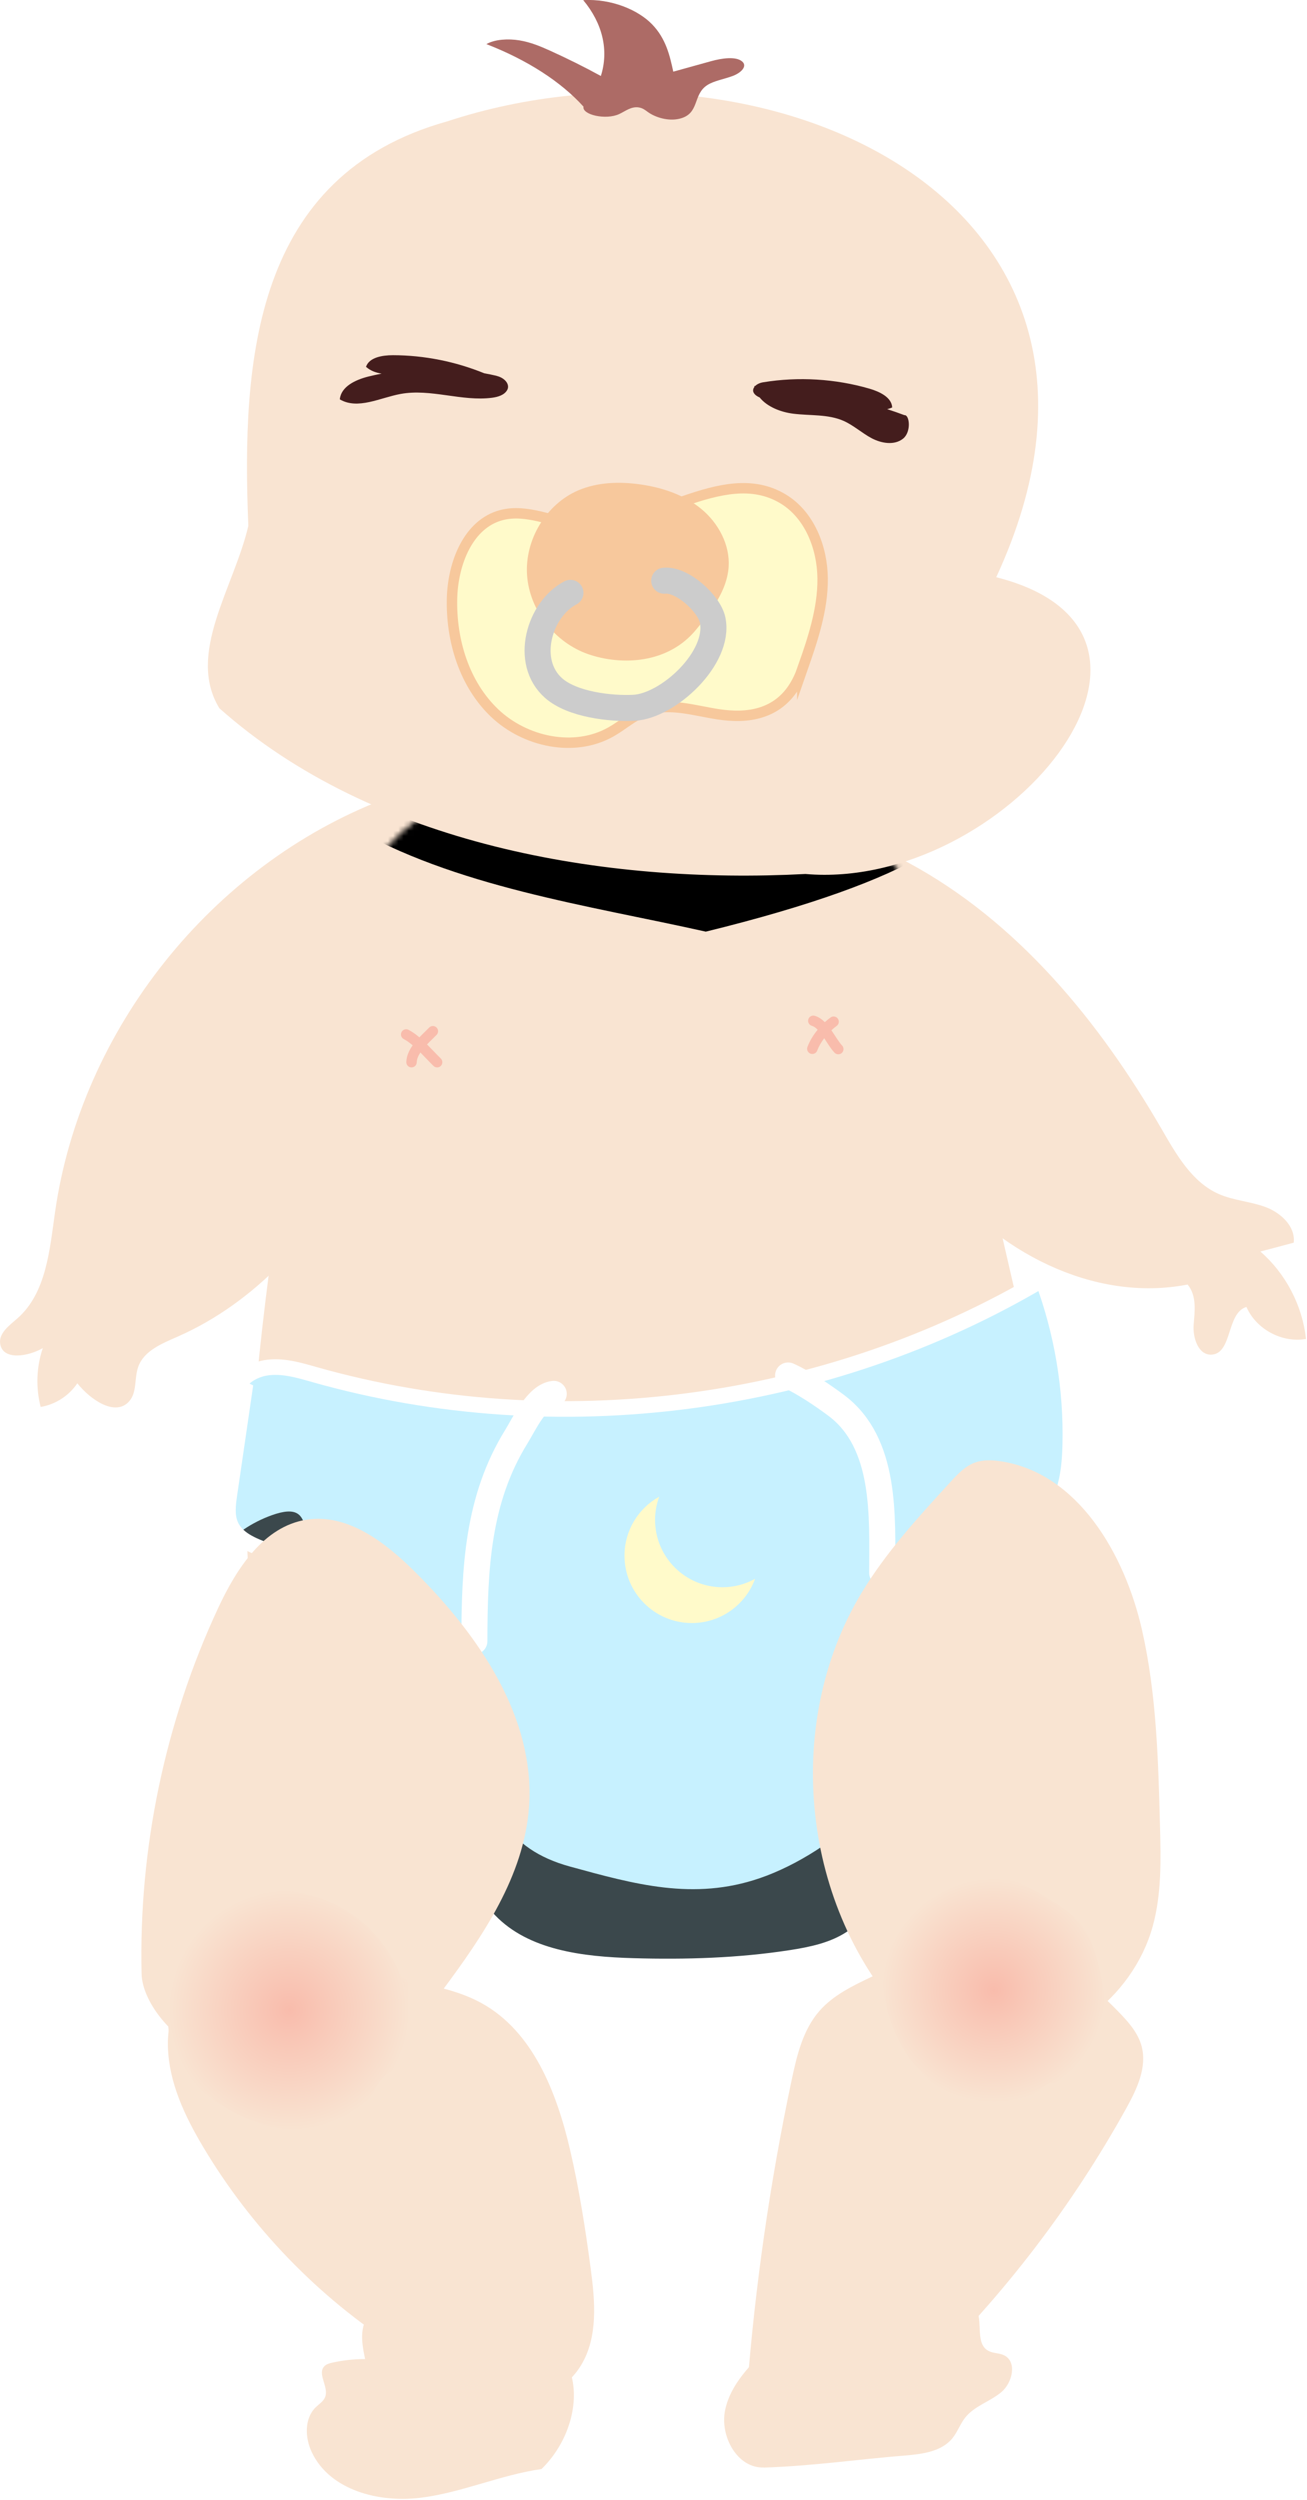 <svg width="251" height="480" viewBox="0 0 251 480" fill="none" xmlns="http://www.w3.org/2000/svg">
<g clip-path="url(#clip0_5_87)">
<path d="M73.68 153.48C40.65 166.19 15.59 197.63 10.58 232.67C9.53 239.99 8.91 248.23 3.36 253.12C1.8 254.49 -0.3 255.99 0.04 258.05C0.56 261.26 5.41 260.47 8.22 258.84C6.99 262.46 6.85 266.44 7.81 270.14C10.64 269.67 13.25 267.99 14.85 265.6C17.37 268.78 22.21 272.09 24.85 269.01C26.34 267.27 25.77 264.59 26.55 262.43C27.64 259.36 31.08 257.97 34.07 256.66C49.07 250.07 60.7 237.2 68.24 222.65C75.78 208.1 79.55 191.9 82.07 175.71C82.79 171.07 83.4 166.23 81.95 161.77C80.5 157.31 76.19 152.53 73.69 153.49L73.68 153.48Z" fill="#F9E4D2"/>
<path d="M228.07 246.64C209.9 250.17 191.05 240.18 179.82 225.46C168.6 210.75 163.86 192.09 161.53 173.73C161.14 170.66 160.98 167.11 163.21 164.97C166.11 162.21 170.87 163.72 174.4 165.62C195.41 176.92 211.15 196.15 223.09 216.8C225.92 221.69 228.92 227.01 234.09 229.27C236.95 230.52 240.17 230.68 243.09 231.78C246.01 232.88 248.81 235.5 248.45 238.6C246.32 239.17 244.18 239.73 242.05 240.3C246.92 244.54 250.11 250.66 250.81 257.08C246.21 257.9 241.23 255.22 239.37 250.94C235.52 252.08 236.69 259.87 232.68 260.1C230.15 260.24 229.04 256.91 229.23 254.38C229.42 251.85 229.89 248.83 228.07 246.64Z" fill="#F9E4D2"/>
<path d="M95.27 151.36C84.46 152.27 75.11 159.89 69.45 169.15C63.79 178.41 61.26 189.19 59.1 199.82C53.7 226.28 50 253.08 48.04 280.01C47.12 292.62 46.65 305.69 51.19 317.49C56.31 330.8 67.19 340.93 77.88 350.37C90.58 361.57 104.68 373.01 121.54 374.58C140.12 376.3 157.51 365.58 171.86 353.65C186.57 341.41 200.49 326.16 203.49 307.26C205.31 295.78 202.91 284.1 200.43 272.75C193.7 241.87 186.39 211.11 178.51 180.5C177.35 175.98 176.1 171.32 173.17 167.69C169.47 163.11 163.66 160.86 158.05 159.09C137.08 152.46 114.87 149.72 95.27 151.37V151.36Z" fill="#F9E4D2"/>
<mask id="mask0_5_87" style="mask-type:luminance" maskUnits="userSpaceOnUse" x="47" y="150" width="158" height="225">
<path d="M95.27 151.36C84.46 152.27 75.11 159.89 69.45 169.15C63.79 178.41 61.26 189.19 59.1 199.82C53.7 226.28 50 253.08 48.04 280.01C47.12 292.62 46.65 305.69 51.19 317.49C56.31 330.8 67.19 340.93 77.88 350.37C90.58 361.57 104.68 373.01 121.54 374.58C140.12 376.3 157.51 365.58 171.86 353.65C186.57 341.41 200.49 326.16 203.49 307.26C205.31 295.78 202.91 284.1 200.43 272.75C193.7 241.87 186.39 211.11 178.51 180.5C177.35 175.98 176.1 171.32 173.17 167.69C169.47 163.11 163.66 160.86 158.05 159.09C137.08 152.46 114.87 149.72 95.27 151.37V151.36Z" fill="white"/>
</mask>
<g mask="url(#mask0_5_87)">
<g style="mix-blend-mode:overlay">
<path d="M135.54 178.88C113.03 173.83 87.18 170.29 66.97 158.43C29.17 95.81 298.23 139 135.54 178.88Z" fill="black"/>
</g>
</g>
<path fill-rule="evenodd" clip-rule="evenodd" d="M83.849 198.695C84.233 198.298 84.222 197.665 83.826 197.281C83.428 196.897 82.795 196.908 82.411 197.305C82.21 197.513 81.967 197.75 81.703 198.009L81.703 198.009C81.339 198.365 80.934 198.76 80.539 199.176C79.878 198.615 79.181 198.108 78.462 197.733C77.972 197.478 77.369 197.668 77.113 198.158C76.858 198.648 77.048 199.252 77.538 199.507C78.097 199.798 78.669 200.212 79.252 200.707C78.598 201.627 78.066 202.709 78.031 203.92C78.014 204.473 78.449 204.933 79.001 204.95C79.553 204.966 80.013 204.532 80.03 203.98C80.048 203.374 80.298 202.746 80.731 202.088C81.113 202.471 81.491 202.864 81.865 203.253L81.882 203.271L81.882 203.271C82.346 203.754 82.809 204.236 83.253 204.667C83.65 205.052 84.283 205.043 84.668 204.647C85.052 204.251 85.043 203.617 84.647 203.233C84.227 202.825 83.784 202.364 83.309 201.87L83.309 201.87L83.307 201.867C82.892 201.436 82.455 200.981 82.005 200.534C82.332 200.192 82.665 199.866 82.996 199.543L82.996 199.543C83.285 199.261 83.572 198.982 83.849 198.695Z" fill="#F9BCAC"/>
<path fill-rule="evenodd" clip-rule="evenodd" d="M156.469 195.04C155.939 194.886 155.384 195.191 155.23 195.721C155.076 196.252 155.381 196.807 155.911 196.961C156.279 197.067 156.645 197.322 157.026 197.711C156.202 198.711 155.512 199.837 155.065 201.016C154.869 201.532 155.129 202.109 155.646 202.305C156.162 202.501 156.739 202.241 156.935 201.725C157.247 200.902 157.716 200.093 158.284 199.344C158.418 199.547 158.549 199.749 158.683 199.955L158.683 199.955L158.683 199.955C158.818 200.163 158.955 200.375 159.099 200.592C159.456 201.129 159.845 201.681 160.269 202.123C160.651 202.521 161.284 202.534 161.683 202.152C162.081 201.769 162.094 201.136 161.712 200.738C161.421 200.434 161.114 200.011 160.765 199.486C160.647 199.308 160.521 199.114 160.39 198.912L160.39 198.912C160.158 198.554 159.91 198.172 159.666 197.819C159.993 197.514 160.334 197.232 160.682 196.976C161.127 196.65 161.223 196.024 160.896 195.579C160.57 195.133 159.944 195.037 159.498 195.364C159.127 195.637 158.76 195.937 158.405 196.261C157.859 195.717 157.221 195.258 156.469 195.04Z" fill="#F9BCAC"/>
<path d="M46.98 266.87L44.06 286.89C43.77 288.87 43.5 290.97 44.29 292.81C45.6 295.84 49.19 296.98 52.28 298.12C67.58 303.71 79.7 317.29 83.53 333.13C86.49 345.39 85.27 359.77 94.05 368.83C100.93 375.94 111.75 377.2 121.64 377.48C131.75 377.77 141.9 377.46 151.89 375.92C155.91 375.3 160.01 374.43 163.4 372.2C171.88 366.61 173.1 354.98 174.97 345C178.03 328.73 185.06 313.22 195.27 300.19C198.73 295.78 202.63 291.49 204.33 286.16C205.24 283.31 205.47 280.29 205.54 277.3C205.79 266.55 203.97 255.76 200.22 245.68C158.69 270.32 106.94 277.09 60.47 263.95C57.37 263.07 54.15 262.1 50.97 262.64C47.79 263.18 44.69 265.79 46.96 266.86L46.98 266.87Z" fill="#C7F1FF"/>
<mask id="mask1_5_87" style="mask-type:luminance" maskUnits="userSpaceOnUse" x="43" y="245" width="163" height="133">
<path d="M46.98 266.87L44.06 286.89C43.77 288.87 43.5 290.97 44.29 292.81C45.6 295.84 49.19 296.98 52.28 298.12C67.58 303.71 79.7 317.29 83.53 333.13C86.49 345.39 85.27 359.77 94.05 368.83C100.93 375.94 111.75 377.2 121.64 377.48C131.75 377.77 141.9 377.46 151.89 375.92C155.91 375.3 160.01 374.43 163.4 372.2C171.88 366.61 173.1 354.98 174.97 345C178.03 328.73 185.06 313.22 195.27 300.19C198.73 295.78 202.63 291.49 204.33 286.16C205.24 283.31 205.47 280.29 205.54 277.3C205.79 266.55 203.97 255.76 200.22 245.68C158.69 270.32 106.94 277.09 60.47 263.95C57.37 263.07 54.15 262.1 50.97 262.64C47.79 263.18 44.69 265.79 46.96 266.86L46.98 266.87Z" fill="white"/>
</mask>
<g mask="url(#mask1_5_87)">
<g style="mix-blend-mode:overlay" opacity="0.7">
<path d="M145.89 397.9C151.12 397.39 158.12 392.29 162.77 389.67C168.97 386.18 176.24 380.62 179.11 373.82C181.98 367.02 182.68 332.77 174.18 336.47C170.81 337.94 168.53 344.93 166.1 347.58C160.99 353.12 153.02 358.19 145.88 360.63C133.19 364.97 121.84 361.78 109.47 358.39C97.25 355.05 93.23 346.75 92.62 334.91C81.59 334.03 71.1 337.08 66.63 323.56C64.3 316.52 64.78 308.2 63.55 300.92C55.8 298.11 62.17 287.33 52.14 290.95C36.71 296.52 31.66 315.78 32.43 331.1C34.63 375.13 78.55 412.42 122.4 407.64C129.49 406.87 140.6 403.77 145.89 397.88V397.9Z" fill="black"/>
</g>
</g>
<path d="M46.98 266.87L44.06 286.89C43.77 288.87 43.5 290.97 44.29 292.81C45.6 295.84 49.19 296.98 52.28 298.12C67.58 303.71 79.7 317.29 83.53 333.13C86.49 345.39 85.27 359.77 94.05 368.83C100.93 375.94 111.75 377.2 121.64 377.48C131.75 377.77 141.9 377.46 151.89 375.92C155.91 375.3 160.01 374.43 163.4 372.2C171.88 366.61 173.1 354.98 174.97 345C178.03 328.73 185.06 313.22 195.27 300.19C198.73 295.78 202.63 291.49 204.33 286.16C205.24 283.31 205.47 280.29 205.54 277.3C205.79 266.55 203.97 255.76 200.22 245.68C158.69 270.32 106.94 277.09 60.47 263.95C57.37 263.07 54.15 262.1 50.97 262.64C47.79 263.18 44.69 265.79 46.96 266.86L46.98 266.87Z" stroke="white" stroke-width="3" stroke-miterlimit="10"/>
<path d="M138.74 304.76C131.59 304.76 125.8 298.97 125.8 291.82C125.8 290.25 126.09 288.76 126.6 287.37C122.62 289.58 119.93 293.82 119.93 298.69C119.93 305.84 125.72 311.63 132.87 311.63C138.45 311.63 143.19 308.09 145.01 303.14C143.15 304.17 141.02 304.76 138.74 304.76Z" fill="#FFFACA"/>
<path d="M169.42 302.01C169.42 291.34 170.3 277.08 160.56 269.82C157.94 267.87 154.27 265.39 151.35 264.1" stroke="white" stroke-width="5" stroke-miterlimit="10" stroke-linecap="round"/>
<path d="M91.1 315.12C91.13 301.25 91.66 287.95 99.17 275.83C100.62 273.49 103.12 267.98 106.34 267.63" stroke="white" stroke-width="5" stroke-miterlimit="10" stroke-linecap="round"/>
<path d="M27.19 378.98C26.63 354.84 31.71 330.58 41.92 308.69C45.44 301.15 50.65 293.08 58.86 291.79C66.79 290.55 74.04 296.17 79.72 301.83C91.96 314.02 102.84 329.78 101.59 347C100.63 360.19 92.74 371.73 84.84 382.33C82.51 385.45 80.11 388.61 76.96 390.9C73.05 393.74 68.24 395.07 63.48 395.93C55.62 397.34 47.26 397.58 39.93 394.42C32.6 391.26 27.31 384.12 27.19 378.97V378.98Z" fill="#F9E4D2"/>
<path d="M174.28 387.91C154 366.44 150.2 331.19 165.43 305.88C170.15 298.04 176.38 291.25 182.56 284.51C183.92 283.03 185.35 281.5 187.23 280.82C188.77 280.26 190.48 280.32 192.1 280.56C206.97 282.76 216.02 298.37 219.33 313.03C222.11 325.33 222.44 338.03 222.77 350.64C222.94 357.1 223.09 363.67 221.36 369.9C217.51 383.77 203.55 394.13 189.16 393.81C183.31 393.68 177.35 391.17 174.27 387.91H174.28Z" fill="#F9E4D2"/>
<path d="M76.28 450.77C61.08 441.01 48.2 427.67 38.97 412.15C35.49 406.3 32.47 399.91 32.25 393.11C32.03 386.31 35.2 379.03 41.34 376.11C46.77 373.53 53.16 374.76 59.04 376.03C65.96 377.53 72.88 379.04 79.79 380.54C84.13 381.48 88.54 382.45 92.44 384.59C102.34 390.02 106.89 401.7 109.46 412.7C111.22 420.24 112.42 427.9 113.44 435.58C114.28 441.88 114.88 448.75 111.57 454.17C107.85 460.27 99.81 462.81 92.79 461.48C85.77 460.15 81.25 453.97 76.28 450.77Z" fill="#F9E4D2"/>
<mask id="mask2_5_87" style="mask-type:luminance" maskUnits="userSpaceOnUse" x="32" y="374" width="83" height="88">
<path d="M76.28 450.77C61.08 441.01 48.2 427.67 38.97 412.15C35.49 406.3 32.47 399.91 32.25 393.11C32.03 386.31 35.2 379.03 41.34 376.11C46.77 373.53 53.16 374.76 59.04 376.03C65.96 377.53 72.88 379.04 79.79 380.54C84.13 381.48 88.54 382.45 92.44 384.59C102.34 390.02 106.89 401.7 109.46 412.7C111.22 420.24 112.42 427.9 113.44 435.58C114.28 441.88 114.88 448.75 111.57 454.17C107.85 460.27 99.81 462.81 92.79 461.48C85.77 460.15 81.25 453.97 76.28 450.77Z" fill="white"/>
</mask>
<g mask="url(#mask2_5_87)">
<g filter="url(#filter0_d_5_87)">
<path d="M72.72 393.69C70.41 398.71 65.07 401.94 59.57 402.56C54.08 403.19 48.52 401.48 43.73 398.72C38.97 395.97 34.66 391.93 33.03 386.67C32.23 384.08 32.11 381.33 32.34 378.63C32.71 374.21 33.99 369.87 36.07 365.96C37.1 364.03 38.33 362.19 39.98 360.75C42.28 358.74 45.26 357.63 48.26 357.1C55.99 355.73 64.3 358.1 70.15 363.34C76 368.58 79.26 376.58 78.75 384.42C78.66 385.76 78.46 387.13 77.83 388.31C76.42 390.97 73.34 392.33 72.72 393.68V393.69Z" fill="url(#paint0_radial_5_87)"/>
</g>
</g>
<path d="M143.45 459.14C144.99 439.03 147.87 419.02 152.05 399.29C153.04 394.61 154.21 389.73 157.35 386.13C159.97 383.12 163.67 381.33 167.27 379.61C175.54 375.66 184.47 371.61 193.52 373.04C201.85 374.35 208.75 380.11 214.66 386.13C216.58 388.09 218.51 390.21 219.23 392.85C220.33 396.91 218.34 401.11 216.3 404.79C205.95 423.46 192.85 440.6 177.56 455.49C170.01 462.84 159.59 470.13 149.74 466.36C145.86 464.87 143.28 461.34 143.45 459.13V459.14Z" fill="#F9E4D2"/>
<path d="M104.03 474.06C96.09 475.19 88.61 478.64 80.64 479.6C72.67 480.56 63.34 478.11 59.89 470.87C58.56 468.08 58.42 464.38 60.63 462.21C61.28 461.58 62.13 461.07 62.45 460.22C63.18 458.3 60.86 455.78 62.3 454.32C62.69 453.92 63.27 453.76 63.82 453.64C65.88 453.18 68 452.95 70.11 452.95C69.69 450.88 69.26 448.73 69.78 446.68C70.3 444.63 72.07 442.74 74.18 442.82C74.95 442.85 75.71 443.13 76.47 443.06C77.96 442.93 79 441.58 80.15 440.62C84.66 436.86 91.52 438.87 96.62 441.77C102.12 444.9 107.39 449.22 109.46 455.21C111.53 461.2 109.2 469 104 474.06H104.03Z" fill="#F9E4D2"/>
<path d="M146.67 473.77C141.56 473.94 138.2 467.72 139.26 462.72C140.32 457.72 144.22 453.89 147.93 450.38C153.05 445.54 158.43 440.54 165.17 438.48C166.65 438.03 168.31 437.73 169.72 438.38C172.13 439.49 172.91 442.89 175.41 443.78C179.21 445.13 183.87 439.71 186.84 442.44C189.24 444.65 186.93 449.77 189.78 451.36C190.7 451.87 191.86 451.76 192.81 452.22C195.36 453.44 194.46 457.51 192.28 459.32C190.1 461.13 187.13 461.96 185.37 464.18C184.4 465.4 183.89 466.94 182.91 468.15C180.79 470.75 177.06 471.21 173.71 471.48C164.96 472.18 156.25 473.47 146.67 473.79V473.77Z" fill="#F9E4D2"/>
<path d="M191.32 110.83C224.91 38.28 146.33 3.42 85.9 23.3C48.74 33.67 46.38 69.16 47.69 100.97C44.91 112.88 35.77 125.52 42.12 135.98C71.61 162.23 116.07 169.85 154.68 167.81C192.8 171.13 233.95 121.62 191.32 110.83Z" fill="#F9E4D2"/>
<g filter="url(#filter1_d_5_87)">
<path d="M154.07 125.53C156.04 119.88 158.03 114.08 157.98 108.1C157.93 102.12 155.45 95.79 150.3 92.74C138.62 85.82 124.5 99.25 111.01 97.77C106.07 97.23 101.17 94.65 96.35 95.89C89.89 97.55 86.98 105.2 86.81 111.86C86.6 119.93 89.14 128.34 94.99 133.91C100.84 139.48 110.28 141.5 117.31 137.54C119.61 136.24 121.61 134.38 124.09 133.45C128.51 131.81 133.36 133.47 138.02 134.16C142.68 134.85 150.76 135.01 154.07 125.52V125.53Z" fill="#FFFACA"/>
<path d="M154.07 125.53C156.04 119.88 158.03 114.08 157.98 108.1C157.93 102.12 155.45 95.79 150.3 92.74C138.62 85.82 124.5 99.25 111.01 97.77C106.07 97.23 101.17 94.65 96.35 95.89C89.89 97.55 86.98 105.2 86.81 111.86C86.6 119.93 89.14 128.34 94.99 133.91C100.84 139.48 110.28 141.5 117.31 137.54C119.61 136.24 121.61 134.38 124.09 133.45C128.51 131.81 133.36 133.47 138.02 134.16C142.68 134.85 150.76 135.01 154.07 125.52V125.53Z" stroke="#F7C89C" stroke-width="2" stroke-miterlimit="10"/>
</g>
<path d="M133.76 120.81C136.63 117.26 139.62 113.4 139.93 108.85C140.21 104.6 137.96 100.43 134.68 97.72C131.4 95.01 127.19 93.61 122.97 93.01C118.98 92.44 114.79 92.57 111.08 94.14C104.84 96.8 100.75 103.69 101.22 110.45C101.69 117.21 106.58 123.4 112.98 125.61C119.38 127.82 128.36 127.48 133.76 120.8V120.81Z" fill="#F7C89C"/>
<path d="M95.37 72.16C94.58 71.97 93.79 71.82 92.99 71.67C87.45 69.41 81.44 68.21 75.47 68.2C73.4 68.2 70.9 68.62 70.29 70.43C71.14 71.19 72.17 71.56 73.28 71.74C72.43 71.91 71.58 72.09 70.73 72.3C68.31 72.91 65.49 74.2 65.26 76.68C68.72 78.71 72.98 76.37 76.93 75.64C82.72 74.57 88.67 77.13 94.51 76.37C95.63 76.22 96.87 75.86 97.41 74.87C97.96 73.88 97.05 72.57 95.35 72.17L95.37 72.16Z" fill="#441D1D"/>
<path d="M173.68 79.71C172.59 79.3 171.49 78.92 170.38 78.56C170.7 78.48 171.02 78.38 171.34 78.23C171.25 76.32 168.98 75.21 166.99 74.63C160.4 72.72 153.33 72.29 146.56 73.4C145.89 73.51 145.36 73.78 145.02 74.12C144.96 74.12 144.91 74.12 144.85 74.12C144.86 74.17 144.88 74.22 144.89 74.28C144.62 74.63 144.55 75.02 144.73 75.38C144.96 75.82 145.4 76.11 145.89 76.32C147.34 78.12 149.93 79.13 152.33 79.43C155.58 79.84 159 79.49 162 80.81C163.94 81.67 165.53 83.16 167.41 84.15C169.29 85.14 171.76 85.55 173.42 84.23C175.08 82.91 174.65 79.53 173.67 79.72L173.68 79.71Z" fill="#441D1D"/>
<path d="M112.06 20.48C107.71 15.67 101.23 11.5 93.41 8.47C95.01 7.55 97.58 7.39 99.75 7.75C101.92 8.11 103.79 8.9 105.57 9.7C108.97 11.24 112.25 12.87 115.39 14.59C116.95 9.69 115.74 4.51 112 0.02C117.45 -0.28 122.57 1.92 125.23 4.67C127.89 7.42 128.62 10.64 129.3 13.76C131.73 13.09 134.15 12.41 136.58 11.74C138.53 11.2 141.28 10.76 142.51 11.79C143.6 12.7 142.34 13.97 140.73 14.58C139.12 15.19 137.15 15.5 135.86 16.32C132.96 18.15 134.45 21.86 130.47 22.8C128.34 23.31 125.86 22.55 124.42 21.51C123.93 21.16 123.45 20.75 122.69 20.63C121.22 20.39 120.11 21.35 118.91 21.9C116.33 23.1 111.74 22.02 112.06 20.48Z" fill="#AD6B66"/>
<g filter="url(#filter2_d_5_87)">
<path d="M109.55 110.83C103.57 113.93 100.56 124.07 106.34 129.14C109.92 132.28 117.25 133.13 121.75 132.9C128.32 132.56 138.34 123.33 136.86 116.07C136.21 112.89 131 108.14 127.56 108.5" stroke="#CCCCCC" stroke-width="5" stroke-miterlimit="10" stroke-linecap="round"/>
</g>
<g filter="url(#filter3_d_5_87)">
<path d="M201.12 397.08C195.79 401.91 187.16 401.95 181.02 398.19C174.88 394.43 171.13 387.55 169.86 380.46C169.21 376.81 169.18 372.92 170.74 369.56C172.6 365.58 176.41 362.91 180.25 360.78C183.82 358.8 187.79 357.09 191.85 357.52C195.25 357.88 198.3 359.71 201.22 361.49C203.59 362.93 206.01 364.43 207.7 366.62C209.42 368.84 210.26 371.6 210.94 374.32C212.08 378.89 212.86 383.76 211.48 388.27C210.1 392.78 205.97 396.74 201.11 397.08H201.12Z" fill="url(#paint1_radial_5_87)"/>
</g>
<g filter="url(#filter4_d_5_87)">
<path d="M72.72 396.92C70.41 401.94 65.07 405.17 59.57 405.79C54.08 406.42 48.52 404.71 43.73 401.95C38.97 399.2 34.66 395.16 33.03 389.9C32.23 387.31 32.11 384.56 32.34 381.86C32.71 377.44 33.99 373.1 36.07 369.19C37.1 367.26 38.33 365.42 39.98 363.98C42.28 361.97 45.26 360.86 48.26 360.33C55.99 358.96 64.3 361.33 70.15 366.57C76 371.81 79.26 379.81 78.75 387.65C78.66 388.99 78.46 390.36 77.83 391.54C76.42 394.2 73.34 395.56 72.72 396.91V396.92Z" fill="url(#paint2_radial_5_87)"/>
</g>
</g>
<defs>
<filter id="filter0_d_5_87" x="32.236" y="356.718" width="46.566" height="48.972" filterUnits="userSpaceOnUse" color-interpolation-filters="sRGB">
<feFlood flood-opacity="0" result="BackgroundImageFix"/>
<feColorMatrix in="SourceAlpha" type="matrix" values="0 0 0 0 0 0 0 0 0 0 0 0 0 0 0 0 0 0 127 0" result="hardAlpha"/>
<feOffset dy="3"/>
<feColorMatrix type="matrix" values="0 0 0 0 0 0 0 0 0 0 0 0 0 0 0 0 0 0 0.75 0"/>
<feBlend mode="normal" in2="BackgroundImageFix" result="effect1_dropShadow_5_87"/>
<feBlend mode="normal" in="SourceGraphic" in2="effect1_dropShadow_5_87" result="shape"/>
</filter>
<filter id="filter1_d_5_87" x="85.798" y="89.746" width="73.183" height="53.861" filterUnits="userSpaceOnUse" color-interpolation-filters="sRGB">
<feFlood flood-opacity="0" result="BackgroundImageFix"/>
<feColorMatrix in="SourceAlpha" type="matrix" values="0 0 0 0 0 0 0 0 0 0 0 0 0 0 0 0 0 0 127 0" result="hardAlpha"/>
<feOffset dy="3"/>
<feColorMatrix type="matrix" values="0 0 0 0 0 0 0 0 0 0 0 0 0 0 0 0 0 0 0.75 0"/>
<feBlend mode="overlay" in2="BackgroundImageFix" result="effect1_dropShadow_5_87"/>
<feBlend mode="normal" in="SourceGraphic" in2="effect1_dropShadow_5_87" result="shape"/>
</filter>
<filter id="filter2_d_5_87" x="100.741" y="105.981" width="38.768" height="32.455" filterUnits="userSpaceOnUse" color-interpolation-filters="sRGB">
<feFlood flood-opacity="0" result="BackgroundImageFix"/>
<feColorMatrix in="SourceAlpha" type="matrix" values="0 0 0 0 0 0 0 0 0 0 0 0 0 0 0 0 0 0 127 0" result="hardAlpha"/>
<feOffset dy="3"/>
<feColorMatrix type="matrix" values="0 0 0 0 0 0 0 0 0 0 0 0 0 0 0 0 0 0 0.75 0"/>
<feBlend mode="overlay" in2="BackgroundImageFix" result="effect1_dropShadow_5_87"/>
<feBlend mode="normal" in="SourceGraphic" in2="effect1_dropShadow_5_87" result="shape"/>
</filter>
<filter id="filter3_d_5_87" x="169.44" y="357.453" width="42.777" height="46.417" filterUnits="userSpaceOnUse" color-interpolation-filters="sRGB">
<feFlood flood-opacity="0" result="BackgroundImageFix"/>
<feColorMatrix in="SourceAlpha" type="matrix" values="0 0 0 0 0 0 0 0 0 0 0 0 0 0 0 0 0 0 127 0" result="hardAlpha"/>
<feOffset dy="3"/>
<feColorMatrix type="matrix" values="0 0 0 0 0 0 0 0 0 0 0 0 0 0 0 0 0 0 0.75 0"/>
<feBlend mode="overlay" in2="BackgroundImageFix" result="effect1_dropShadow_5_87"/>
<feBlend mode="normal" in="SourceGraphic" in2="effect1_dropShadow_5_87" result="shape"/>
</filter>
<filter id="filter4_d_5_87" x="32.236" y="359.948" width="46.566" height="48.972" filterUnits="userSpaceOnUse" color-interpolation-filters="sRGB">
<feFlood flood-opacity="0" result="BackgroundImageFix"/>
<feColorMatrix in="SourceAlpha" type="matrix" values="0 0 0 0 0 0 0 0 0 0 0 0 0 0 0 0 0 0 127 0" result="hardAlpha"/>
<feOffset dy="3"/>
<feColorMatrix type="matrix" values="0 0 0 0 0 0 0 0 0 0 0 0 0 0 0 0 0 0 0.75 0"/>
<feBlend mode="overlay" in2="BackgroundImageFix" result="effect1_dropShadow_5_87"/>
<feBlend mode="normal" in="SourceGraphic" in2="effect1_dropShadow_5_87" result="shape"/>
</filter>
<radialGradient id="paint0_radial_5_87" cx="0" cy="0" r="1" gradientUnits="userSpaceOnUse" gradientTransform="translate(55.52 379.71) scale(23.13 23.13)">
<stop stop-color="#F9BCAC"/>
<stop offset="1" stop-color="#F9E4D2"/>
</radialGradient>
<radialGradient id="paint1_radial_5_87" cx="0" cy="0" r="1" gradientUnits="userSpaceOnUse" gradientTransform="translate(190.84 379.16) scale(21.55 21.55)">
<stop stop-color="#F9BCAC"/>
<stop offset="1" stop-color="#F9E4D2"/>
</radialGradient>
<radialGradient id="paint2_radial_5_87" cx="0" cy="0" r="1" gradientUnits="userSpaceOnUse" gradientTransform="translate(55.52 382.94) scale(23.13 23.13)">
<stop stop-color="#F9BCAC"/>
<stop offset="1" stop-color="#F9E4D2"/>
</radialGradient>
<clipPath id="clip0_5_87">
<rect width="250.81" height="479.8" fill="white"/>
</clipPath>
</defs>
</svg>
